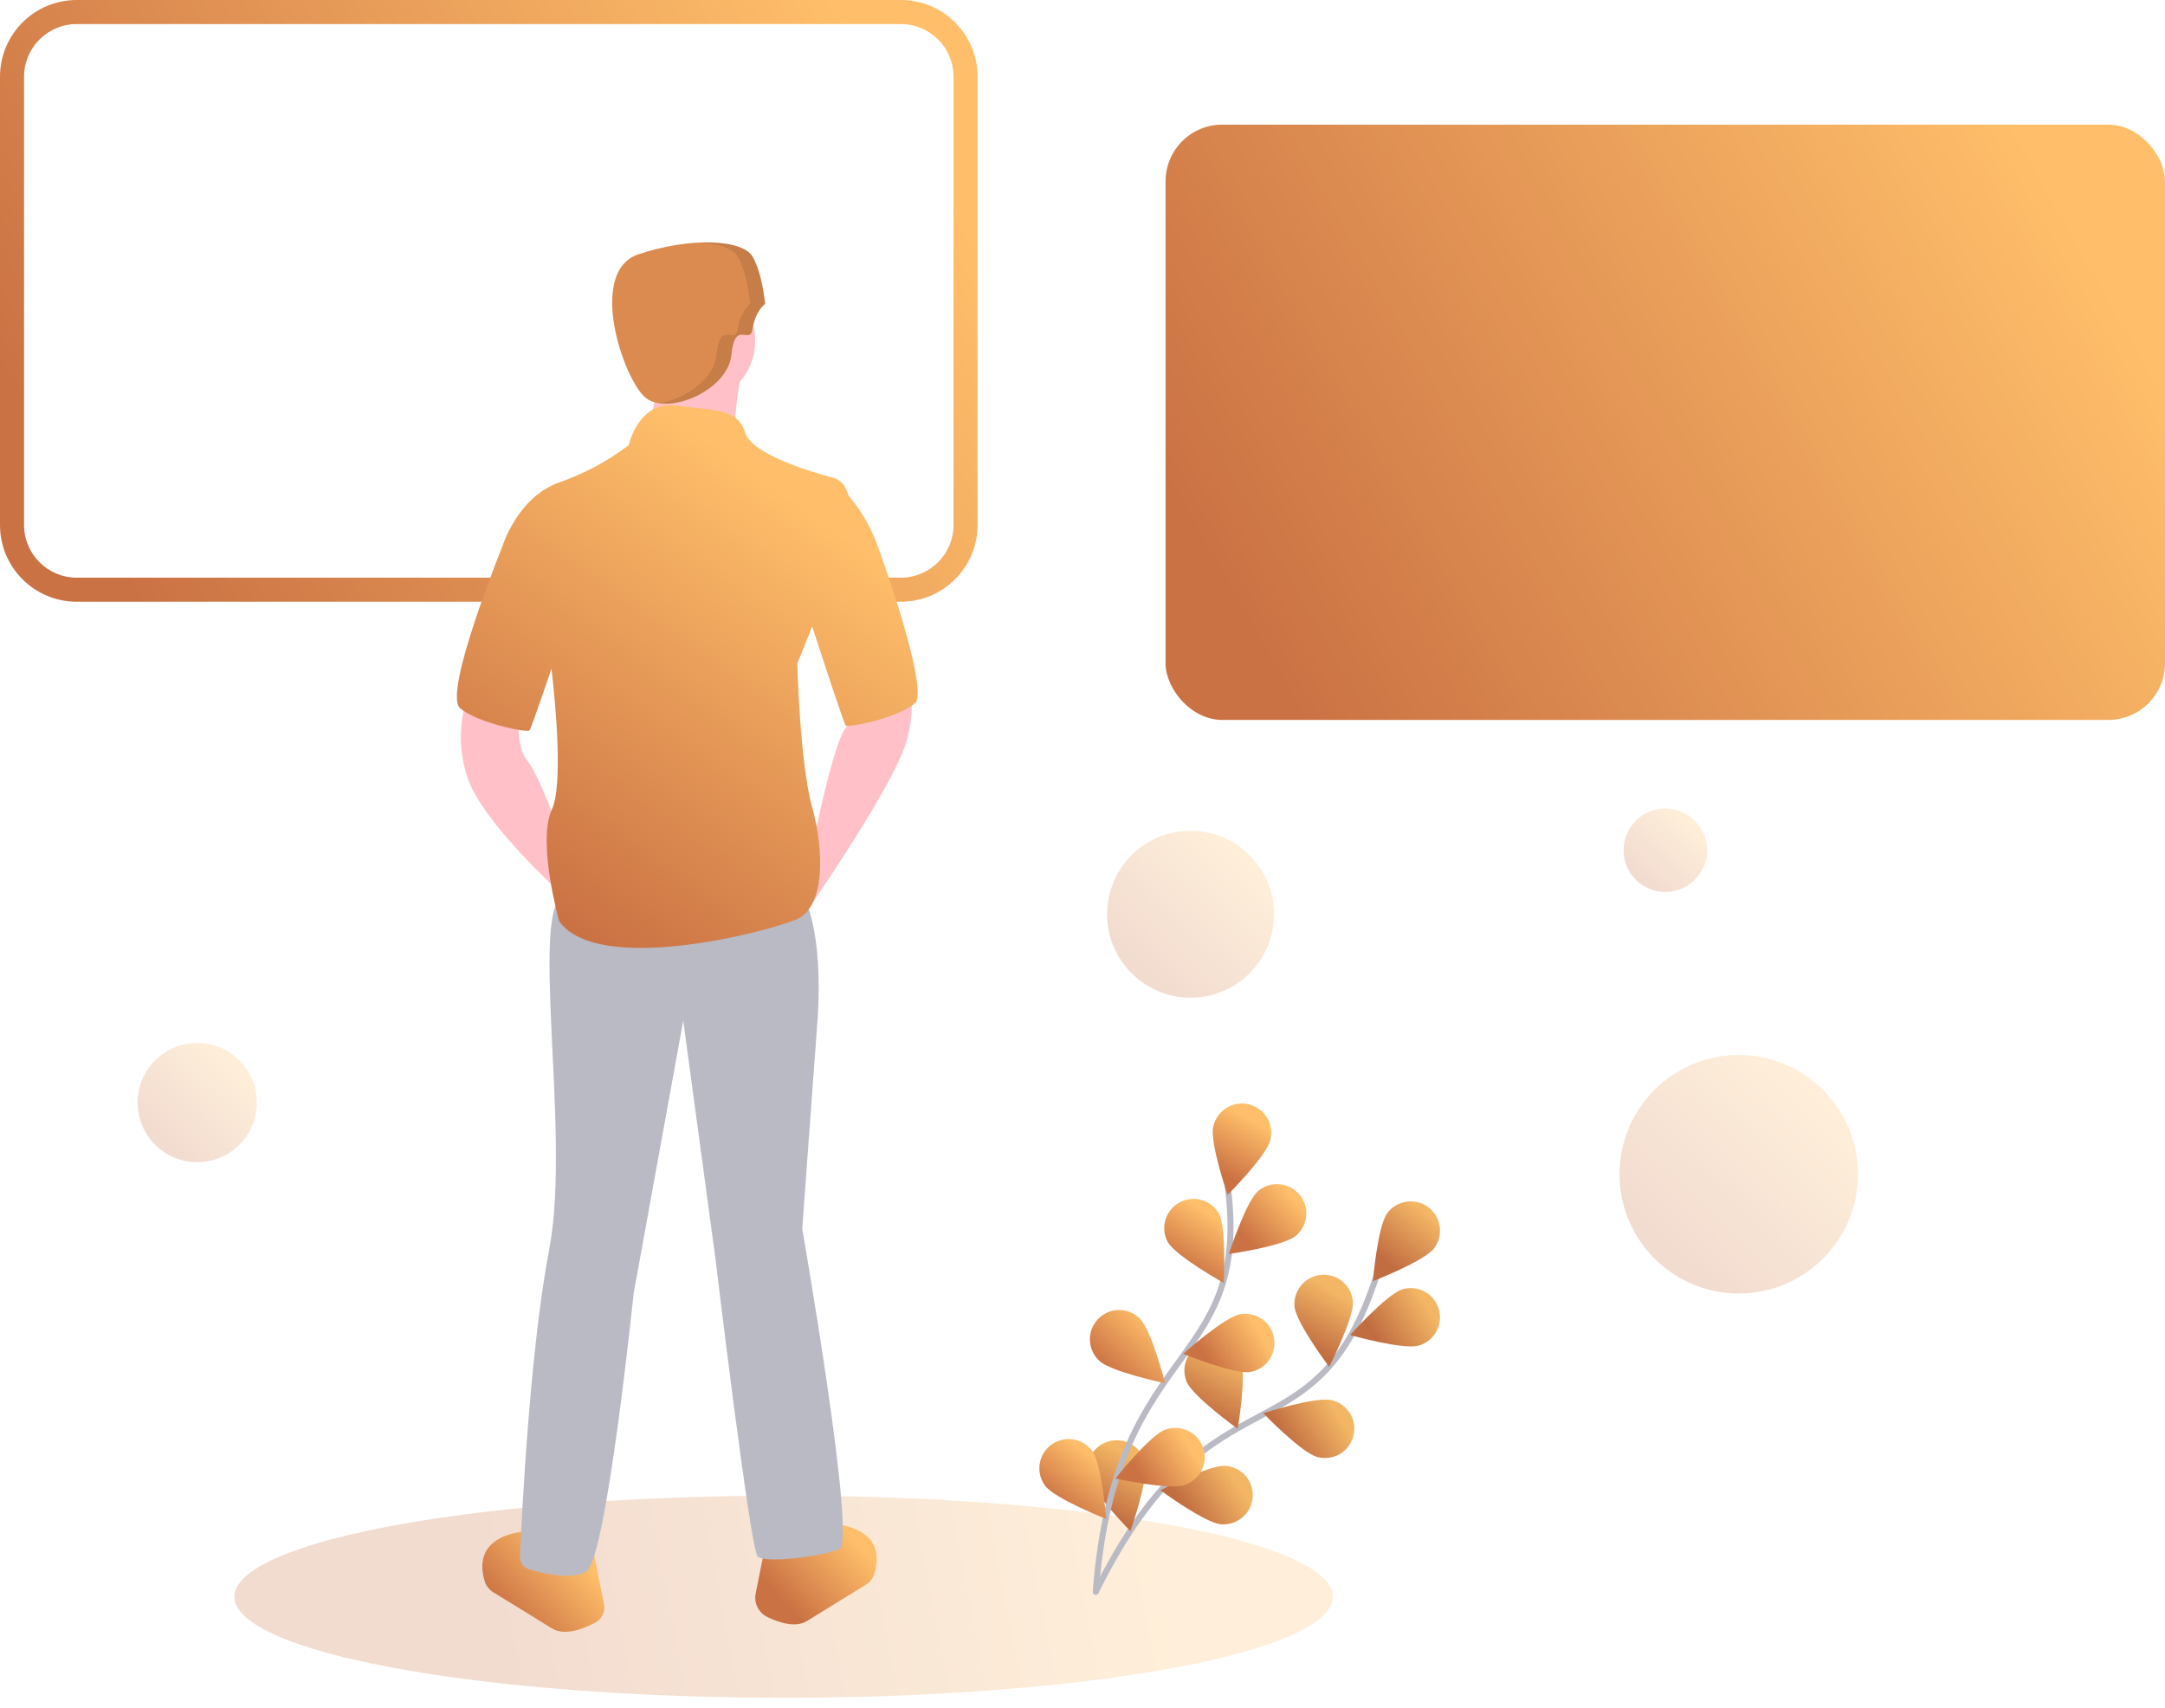 <?xml version="1.0" encoding="UTF-8"?>
<svg width="180px" height="142px" viewBox="0 0 180 142" version="1.1" xmlns="http://www.w3.org/2000/svg" xmlns:xlink="http://www.w3.org/1999/xlink">
    <!-- Generator: Sketch 55.2 (78181) - https://sketchapp.com -->
    <title>Illustration/2 Options Copy 2</title>
    <desc>Created with Sketch.</desc>
    <defs>
        <linearGradient x1="84.035%" y1="48.913%" x2="21.342%" y2="51.161%" id="linearGradient-1">
            <stop stop-color="#FFBF6A" offset="0%"></stop>
            <stop stop-color="#CB7244" offset="100%"></stop>
        </linearGradient>
        <linearGradient x1="65.168%" y1="17.894%" x2="37.229%" y2="84.29%" id="linearGradient-2">
            <stop stop-color="#FFBF6A" offset="0%"></stop>
            <stop stop-color="#CB7244" offset="100%"></stop>
        </linearGradient>
        <linearGradient x1="74.107%" y1="17.894%" x2="29.702%" y2="84.29%" id="linearGradient-3">
            <stop stop-color="#FFBF6A" offset="0%"></stop>
            <stop stop-color="#CB7244" offset="100%"></stop>
        </linearGradient>
        <linearGradient x1="63.74%" y1="17.894%" x2="38.431%" y2="84.29%" id="linearGradient-4">
            <stop stop-color="#FFBF6A" offset="0%"></stop>
            <stop stop-color="#CB7244" offset="100%"></stop>
        </linearGradient>
        <linearGradient x1="84.035%" y1="36.495%" x2="21.342%" y2="64.423%" id="linearGradient-5">
            <stop stop-color="#FFBF6A" offset="0%"></stop>
            <stop stop-color="#CB7244" offset="100%"></stop>
        </linearGradient>
        <linearGradient x1="84.035%" y1="36.794%" x2="21.342%" y2="64.105%" id="linearGradient-6">
            <stop stop-color="#FFBF6A" offset="0%"></stop>
            <stop stop-color="#CB7244" offset="100%"></stop>
        </linearGradient>
        <linearGradient x1="84.035%" y1="37.121%" x2="21.342%" y2="63.755%" id="linearGradient-7">
            <stop stop-color="#FFBF6A" offset="0%"></stop>
            <stop stop-color="#CB7244" offset="100%"></stop>
        </linearGradient>
        <linearGradient x1="64.031%" y1="17.894%" x2="38.186%" y2="84.29%" id="linearGradient-8">
            <stop stop-color="#FFBF6A" offset="0%"></stop>
            <stop stop-color="#CB7244" offset="100%"></stop>
        </linearGradient>
        <linearGradient x1="63.901%" y1="17.894%" x2="38.295%" y2="84.29%" id="linearGradient-9">
            <stop stop-color="#FFBF6A" offset="0%"></stop>
            <stop stop-color="#CB7244" offset="100%"></stop>
        </linearGradient>
        <linearGradient x1="84.035%" y1="23.87%" x2="21.342%" y2="77.907%" id="linearGradient-10">
            <stop stop-color="#FFBF6A" offset="0%"></stop>
            <stop stop-color="#CB7244" offset="100%"></stop>
        </linearGradient>
        <linearGradient x1="84.035%" y1="36.877%" x2="21.342%" y2="64.016%" id="linearGradient-11">
            <stop stop-color="#FFBF6A" offset="0%"></stop>
            <stop stop-color="#CB7244" offset="100%"></stop>
        </linearGradient>
        <linearGradient x1="84.035%" y1="36.209%" x2="21.342%" y2="64.729%" id="linearGradient-12">
            <stop stop-color="#FFBF6A" offset="0%"></stop>
            <stop stop-color="#CB7244" offset="100%"></stop>
        </linearGradient>
        <linearGradient x1="67.379%" y1="17.894%" x2="35.367%" y2="84.29%" id="linearGradient-13">
            <stop stop-color="#FFBF6A" offset="0%"></stop>
            <stop stop-color="#CB7244" offset="100%"></stop>
        </linearGradient>
        <linearGradient x1="84.035%" y1="19.595%" x2="21.342%" y2="82.473%" id="linearGradient-14">
            <stop stop-color="#FFBF6A" offset="0%"></stop>
            <stop stop-color="#CB7244" offset="100%"></stop>
        </linearGradient>
        <linearGradient x1="73.833%" y1="17.894%" x2="29.933%" y2="84.29%" id="linearGradient-15">
            <stop stop-color="#FFBF6A" offset="0%"></stop>
            <stop stop-color="#CB7244" offset="100%"></stop>
        </linearGradient>
        <linearGradient x1="97.751%" y1="32.622%" x2="2.305%" y2="67.246%" id="linearGradient-16">
            <stop stop-color="#FFBF6A" offset="0%"></stop>
            <stop stop-color="#CB7244" offset="100%"></stop>
        </linearGradient>
        <linearGradient x1="97.338%" y1="33.771%" x2="2.02%" y2="66.39%" id="linearGradient-17">
            <stop stop-color="#FFBF6A" offset="0%"></stop>
            <stop stop-color="#CB7244" offset="100%"></stop>
        </linearGradient>
        <linearGradient x1="84.035%" y1="17.894%" x2="21.342%" y2="84.29%" id="linearGradient-18">
            <stop stop-color="#FFBF6A" offset="0%"></stop>
            <stop stop-color="#CB7244" offset="100%"></stop>
        </linearGradient>
        <linearGradient x1="84.035%" y1="28.159%" x2="21.342%" y2="73.326%" id="linearGradient-19">
            <stop stop-color="#FFBF6A" offset="0%"></stop>
            <stop stop-color="#CB7244" offset="100%"></stop>
        </linearGradient>
        <linearGradient x1="84.035%" y1="28.35%" x2="21.342%" y2="73.122%" id="linearGradient-20">
            <stop stop-color="#FFBF6A" offset="0%"></stop>
            <stop stop-color="#CB7244" offset="100%"></stop>
        </linearGradient>
        <linearGradient x1="74.548%" y1="17.894%" x2="29.905%" y2="92.952%" id="linearGradient-21">
            <stop stop-color="#FFBF6A" offset="0%"></stop>
            <stop stop-color="#CB7244" offset="100%"></stop>
        </linearGradient>
    </defs>
    <g id="Illustration/2-Options-Copy-2" stroke="none" stroke-width="1" fill="none" fill-rule="evenodd">
        <g id="Illustration/2-Options">
            <ellipse id="Oval" fill-opacity="0.25" fill="url(#linearGradient-1)" fill-rule="nonzero" cx="65.155" cy="132.732" rx="45.67" ry="8.402"></ellipse>
            <g id="Flowers" transform="translate(86.412, 91.732)">
                <g id="Back" transform="translate(3.817, 7.953)">
                    <path d="M0.872,32.64 C10.674,12.793 19.401,22.746 24.541,5.319" id="Path-3" stroke="#B9BAC4" stroke-width="0.5"></path>
                    <path d="M8.427,15.169 C7.915,13.925 8.507,12.502 9.75,11.99 C10.993,11.477 12.417,12.07 12.929,13.313 C13.441,14.557 12.675,19.09 12.675,19.09 C12.675,19.09 8.941,16.412 8.427,15.169 Z" id="Path" fill="url(#linearGradient-2)" fill-rule="nonzero"></path>
                    <path d="M29.009,4.08 C28.202,5.158 23.915,6.816 23.915,6.816 C23.915,6.816 24.305,2.236 25.111,1.161 C25.918,0.084 27.444,-0.134 28.52,0.672 C29.596,1.478 29.815,3.004 29.009,4.08 L29.009,4.08 Z" id="Path" fill="url(#linearGradient-3)" fill-rule="nonzero"></path>
                    <path d="M29.008,4.08 C28.202,5.158 23.914,6.816 23.914,6.816 C23.914,6.816 24.304,2.236 25.111,1.161 C25.917,0.085 27.443,-0.134 28.519,0.672 C29.595,1.478 29.814,3.004 29.008,4.08 L29.008,4.08 Z" id="Path" fill="#000000" fill-rule="nonzero" opacity="0.05"></path>
                    <path d="M17.4,8.928 L17.4,8.93 C17.283,7.59 18.274,6.41 19.613,6.293 C20.953,6.175 22.134,7.166 22.251,8.505 C22.368,9.844 20.28,13.939 20.28,13.939 C20.28,13.939 17.518,10.269 17.4,8.928 Z" id="Path" fill="url(#linearGradient-4)" fill-rule="nonzero"></path>
                    <path d="M17.4,8.928 L17.4,8.93 C17.283,7.59 18.274,6.41 19.613,6.293 C20.953,6.175 22.134,7.166 22.251,8.505 C22.368,9.844 20.28,13.939 20.28,13.939 C20.28,13.939 17.518,10.269 17.4,8.928 Z" id="Path" fill="#000000" fill-rule="nonzero" opacity="0.05"></path>
                    <path d="M8.427,15.169 C7.915,13.925 8.507,12.502 9.75,11.99 C10.993,11.477 12.417,12.07 12.929,13.313 C13.441,14.557 12.675,19.09 12.675,19.09 C12.675,19.09 8.941,16.412 8.427,15.169 Z" id="Path" fill="#000000" fill-rule="nonzero" opacity="0.05"></path>
                    <path d="M27.73,12.168 C26.439,12.544 22.023,11.295 22.023,11.295 C22.023,11.295 25.089,7.874 26.377,7.491 C27.669,7.115 29.02,7.857 29.396,9.148 C29.772,10.439 29.03,11.791 27.739,12.167 L27.73,12.168 Z" id="Path" fill="url(#linearGradient-5)" fill-rule="nonzero"></path>
                    <path d="M27.73,12.168 C26.439,12.544 22.023,11.295 22.023,11.295 C22.023,11.295 25.089,7.874 26.377,7.491 C27.669,7.115 29.02,7.857 29.396,9.148 C29.772,10.439 29.03,11.791 27.739,12.167 L27.73,12.168 Z" id="Path" fill="#000000" fill-rule="nonzero" opacity="0.05"></path>
                    <path d="M19.293,21.431 C17.986,21.095 14.799,17.793 14.799,17.793 C14.799,17.793 19.18,16.383 20.479,16.71 C21.339,16.906 22.026,17.553 22.274,18.4 C22.522,19.247 22.292,20.162 21.674,20.791 C21.055,21.42 20.144,21.665 19.293,21.431 L19.293,21.431 Z" id="Path" fill="url(#linearGradient-6)" fill-rule="nonzero"></path>
                    <path d="M19.293,21.431 C17.986,21.095 14.799,17.793 14.799,17.793 C14.799,17.793 19.18,16.383 20.479,16.71 C21.339,16.906 22.026,17.553 22.274,18.4 C22.522,19.247 22.292,20.162 21.674,20.791 C21.055,21.42 20.144,21.665 19.293,21.431 L19.293,21.431 Z" id="Path" fill="#000000" fill-rule="nonzero" opacity="0.05"></path>
                    <path d="M11.287,27.025 C9.946,26.917 6.245,24.198 6.245,24.198 C6.245,24.198 10.317,22.067 11.657,22.17 C12.53,22.229 13.305,22.751 13.686,23.539 C14.067,24.327 13.996,25.259 13.5,25.98 C13.004,26.7 12.159,27.1 11.287,27.025 L11.287,27.025 Z" id="Path" fill="url(#linearGradient-7)" fill-rule="nonzero"></path>
                    <path d="M11.287,27.025 C9.946,26.917 6.245,24.198 6.245,24.198 C6.245,24.198 10.317,22.067 11.657,22.17 C12.53,22.229 13.305,22.751 13.686,23.539 C14.067,24.327 13.996,25.259 13.5,25.98 C13.004,26.7 12.159,27.1 11.287,27.025 L11.287,27.025 Z" id="Path" fill="#000000" fill-rule="nonzero" opacity="0.05"></path>
                    <path d="M0.231,23.011 C-0.064,21.699 0.761,20.396 2.073,20.102 C3.385,19.807 4.687,20.632 4.982,21.944 C5.277,23.256 3.755,27.594 3.755,27.594 C3.755,27.594 0.526,24.323 0.231,23.011 L0.231,23.011 Z" id="Path" fill="url(#linearGradient-8)" fill-rule="nonzero"></path>
                    <path d="M0.231,23.011 C-0.064,21.699 0.761,20.396 2.073,20.102 C3.385,19.807 4.687,20.632 4.982,21.944 C5.277,23.256 3.755,27.594 3.755,27.594 C3.755,27.594 0.526,24.323 0.231,23.011 L0.231,23.011 Z" id="Path" fill="#000000" fill-rule="nonzero" opacity="0.05"></path>
                </g>
                <g id="Front">
                    <path d="M4.689,40.594 C6.328,18.875 18.297,22.462 15.461,5.514" id="Path-3" stroke="#B9BAC4" stroke-width="0.5" stroke-linecap="round" stroke-linejoin="round"></path>
                    <path d="M19.201,3.04 C18.9,4.351 15.653,7.605 15.653,7.605 C15.653,7.605 14.156,3.258 14.458,1.949 C14.634,1.082 15.267,0.38 16.11,0.113 C16.953,-0.153 17.875,0.059 18.517,0.667 C19.159,1.275 19.421,2.184 19.201,3.04 L19.201,3.04 Z" id="Path" fill="url(#linearGradient-9)" fill-rule="nonzero"></path>
                    <path d="M21.331,10.996 C20.304,11.863 15.753,12.514 15.753,12.514 C15.753,12.514 17.172,8.14 18.193,7.273 C18.858,6.713 19.771,6.549 20.59,6.845 C21.408,7.141 22.006,7.85 22.159,8.707 C22.312,9.563 21.997,10.436 21.331,10.996 Z" id="Path" fill="url(#linearGradient-10)" fill-rule="nonzero"></path>
                    <path d="M17.538,22.317 C16.207,22.546 11.956,20.81 11.956,20.81 C11.956,20.81 15.384,17.748 16.699,17.519 C18.024,17.289 19.284,18.178 19.514,19.503 C19.743,20.828 18.854,22.088 17.529,22.318 L17.538,22.317 Z" id="Path" fill="url(#linearGradient-11)" fill-rule="nonzero"></path>
                    <path d="M12.083,31.715 C10.815,32.163 6.328,31.173 6.328,31.173 C6.328,31.173 9.187,27.574 10.454,27.125 C11.278,26.814 12.206,26.972 12.881,27.54 C13.555,28.107 13.87,28.994 13.705,29.86 C13.539,30.726 12.919,31.434 12.082,31.712 L12.083,31.715 Z" id="Path" fill="url(#linearGradient-12)" fill-rule="nonzero"></path>
                    <path d="M10.664,11.495 L10.665,11.499 C10.047,10.326 10.482,8.874 11.643,8.234 C12.805,7.593 14.265,8 14.927,9.149 C15.578,10.326 15.328,14.916 15.328,14.916 C15.328,14.916 11.312,12.672 10.664,11.495 Z" id="Path" fill="url(#linearGradient-13)" fill-rule="nonzero"></path>
                    <path d="M4.985,21.388 C4.339,20.791 4.065,19.892 4.268,19.037 C4.472,18.181 5.121,17.501 5.967,17.259 C6.812,17.017 7.723,17.25 8.348,17.869 C9.321,18.797 10.457,23.252 10.457,23.252 C10.457,23.252 5.956,22.317 4.985,21.388 L4.985,21.388 Z" id="Path" fill="url(#linearGradient-14)" fill-rule="nonzero"></path>
                    <path d="M0.481,31.776 L0.479,31.776 C-0.039,31.078 -0.145,30.156 0.201,29.358 C0.547,28.56 1.292,28.007 2.156,27.907 C3.02,27.808 3.872,28.177 4.39,28.875 C5.194,29.956 5.561,34.536 5.561,34.536 C5.561,34.536 1.283,32.857 0.481,31.776 Z" id="Path" fill="url(#linearGradient-15)" fill-rule="nonzero"></path>
                </g>
            </g>
            <path d="M6.38,0 L74.897,0 C78.42,0 81.276,2.856 81.276,6.38 L81.276,43.641 C81.276,47.164 78.42,50.021 74.897,50.021 L6.38,50.021 C2.856,50.021 0,47.164 0,43.641 L0,6.38 C0,2.856 2.856,0 6.38,0 Z M6.38,2 C3.961,2 2,3.961 2,6.38 L2,43.641 C2,46.06 3.961,48.021 6.38,48.021 L74.897,48.021 C77.315,48.021 79.276,46.06 79.276,43.641 L79.276,6.38 C79.276,3.961 77.315,2 74.897,2 L6.38,2 Z" id="Path" fill="url(#linearGradient-16)" fill-rule="nonzero"></path>
            <rect id="Rectangle" fill="url(#linearGradient-17)" fill-rule="nonzero" x="96.907" y="10.361" width="83.093" height="49.485" rx="4.709"></rect>
            <circle id="Oval" fill="url(#linearGradient-18)" opacity="0.25" cx="144.561" cy="97.611" r="9.914"></circle>
            <circle id="Oval-Copy-4" fill="url(#linearGradient-18)" opacity="0.25" cx="98.986" cy="75.996" r="6.94"></circle>
            <circle id="Oval-Copy-3" fill="url(#linearGradient-18)" opacity="0.25" cx="16.398" cy="91.655" r="4.957"></circle>
            <circle id="Oval-Copy-5" fill="url(#linearGradient-18)" opacity="0.25" cx="138.454" cy="70.677" r="3.47"></circle>
            <path d="M70.928,56.186 C70.928,56.186 71.34,59.278 70.309,60.515 C69.278,61.753 67.629,70 67.629,70 L67.629,74.948 C67.629,74.948 74.021,65.67 75.258,61.959 C76.495,58.247 75.258,55.361 75.258,55.361 L70.928,56.186 Z" id="Path" fill="#FFC1C7" fill-rule="nonzero"></path>
            <path d="M63.608,128.557 C63.608,128.557 68.557,129.588 68.763,128.557 C68.895,127.916 69.102,127.293 69.381,126.701 C69.381,126.701 73.867,126.888 72.696,130.82 C72.578,131.207 72.322,131.538 71.976,131.748 C70.908,132.402 68.392,133.943 67.113,134.742 C66.153,135.343 64.772,134.894 63.787,134.415 C63.061,134.059 62.666,133.258 62.827,132.465 L63.608,128.557 Z" id="Path" fill="url(#linearGradient-19)" fill-rule="nonzero"></path>
            <path d="M49.381,129.175 C49.381,129.175 44.433,130.206 44.227,129.175 C44.095,128.534 43.887,127.911 43.608,127.32 C43.608,127.32 39.132,127.506 40.291,131.427 C40.41,131.822 40.671,132.159 41.024,132.373 C42.097,133.03 44.602,134.564 45.876,135.361 C46.928,136.018 48.484,135.418 49.472,134.896 C50.036,134.602 50.339,133.971 50.216,133.347 L49.381,129.175 Z" id="Path" fill="url(#linearGradient-20)" fill-rule="nonzero"></path>
            <path d="M43.196,58.866 C43.196,58.866 42.784,61.959 43.814,63.196 C44.845,64.433 46.495,69.175 46.495,69.175 L46.495,74.124 C46.495,74.124 40.103,68.351 38.866,64.639 C37.629,60.928 38.866,58.041 38.866,58.041 L43.196,58.866 Z" id="Path" fill="#FFC1C7" fill-rule="nonzero"></path>
            <circle id="Oval" fill="#FFC1C7" fill-rule="nonzero" cx="57.629" cy="28.351" r="5.155"></circle>
            <path d="M61.753,30.412 C61.753,30.412 60.309,37.01 61.753,37.835 C63.196,38.66 53.093,37.835 53.093,37.835 C53.093,37.835 55.361,32.268 54.33,30.412 C53.299,28.557 61.753,30.412 61.753,30.412 Z" id="Path" fill="#FFC1C7" fill-rule="nonzero"></path>
            <path d="M66.701,74.33 C66.701,74.33 68.557,77.01 67.938,85.258 C67.32,93.505 66.701,102.165 66.701,102.165 C66.701,102.165 71.237,128.144 69.794,128.763 C68.351,129.381 63.608,130 62.99,129.381 C62.371,128.763 59.485,104.639 59.485,104.639 L56.804,84.845 L52.68,107.526 C52.68,107.526 50.412,129.588 48.763,130.619 C47.584,131.356 45.245,130.828 44.008,130.467 C43.53,130.33 43.209,129.884 43.23,129.387 C43.381,125.918 44.059,112.225 45.67,103.814 C47.526,94.124 43.814,74.742 47.113,74.33 C50.412,73.918 66.701,74.33 66.701,74.33 Z" id="Path" fill="#B9BAC4" fill-rule="nonzero"></path>
            <path d="M63.608,25.258 C63.608,25.258 62.784,25.876 62.577,27.32 C62.371,28.763 61.105,26.497 60.81,29.486 C60.515,32.474 55.567,34.536 53.711,33.093 C51.856,31.649 48.763,22.577 53.093,21.134 C57.423,19.691 61.753,19.897 62.577,21.34 C63.402,22.784 63.608,25.258 63.608,25.258 Z" id="Path" fill="#DC8B50" fill-rule="nonzero"></path>
            <path d="M59.573,29.486 C59.868,26.497 61.134,28.763 61.34,27.32 C61.546,25.876 62.371,25.258 62.371,25.258 C62.371,25.258 62.165,22.784 61.34,21.34 C60.946,20.65 59.747,20.243 58.132,20.164 C60.361,20.062 62.087,20.483 62.577,21.34 C63.402,22.784 63.608,25.258 63.608,25.258 C63.608,25.258 62.784,25.876 62.577,27.32 C62.371,28.763 61.105,26.497 60.81,29.486 C60.56,32.019 56.966,33.886 54.747,33.516 C56.862,33.226 59.366,31.586 59.573,29.486 Z" id="Path" fill="#000000" fill-rule="nonzero" opacity="0.1"></path>
            <path d="M45.851,55.586 C44.982,58.138 44.12,60.622 44.021,60.722 C43.814,60.928 39.691,60.103 38.247,58.866 C36.804,57.629 41.753,45.464 41.753,45.464 C41.753,45.464 42.99,41.34 46.495,40.103 C48.569,39.381 50.517,38.337 52.268,37.01 C52.268,37.01 53.093,33.299 56.186,33.711 C59.278,34.124 61.34,33.918 61.959,35.979 C62.577,38.041 69.175,39.691 69.175,39.691 C69.175,39.691 70.198,39.819 70.532,41.181 C71.532,42.342 72.321,43.67 72.862,45.106 C74.215,48.7 77.125,57.56 76.082,58.454 C74.639,59.691 70.515,60.515 70.309,60.309 C70.188,60.188 68.72,55.74 67.526,52.083 C66.828,53.861 66.289,55.155 66.289,55.155 C66.289,55.155 66.495,63.402 67.526,67.113 C68.557,70.825 68.557,75.361 66.289,76.392 C64.021,77.423 49.794,81.134 46.495,76.598 C46.495,76.598 44.639,70 45.876,67.32 C46.827,65.259 46.195,58.571 45.851,55.586 Z" id="Combined-Shape" fill="url(#linearGradient-21)" fill-rule="nonzero"></path>
        </g>
    </g>
</svg>